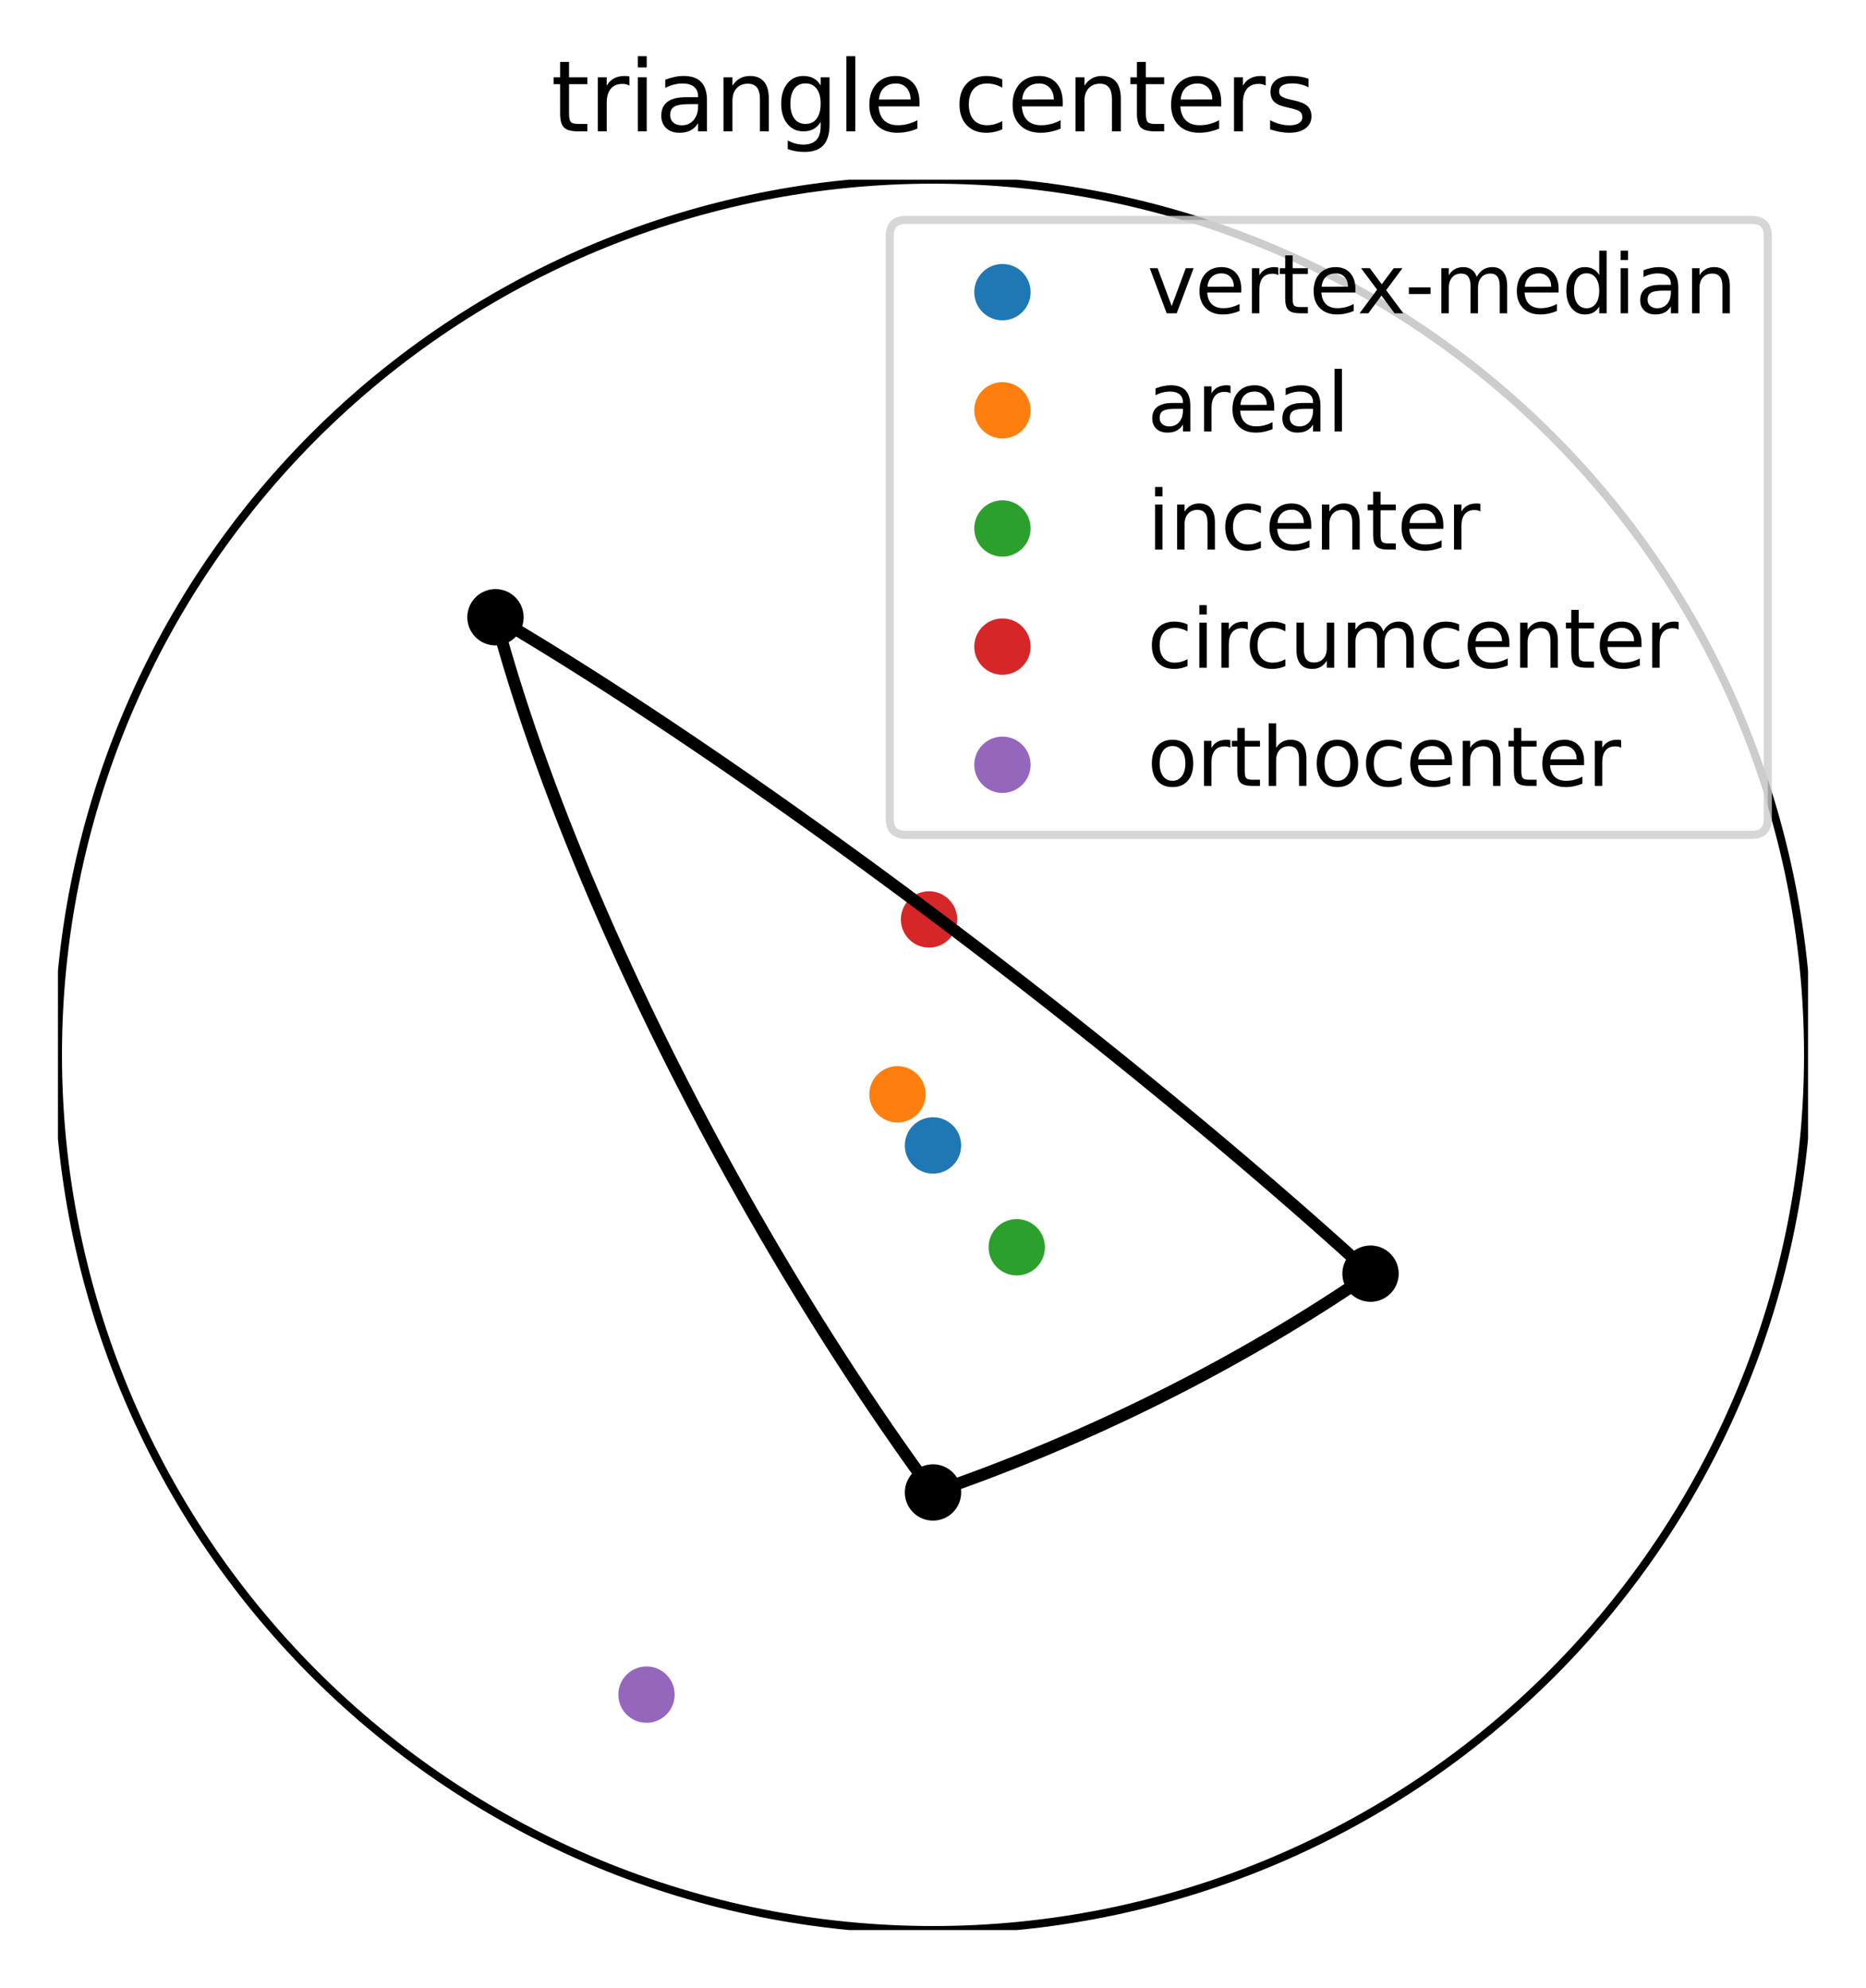 <?xml version="1.0" encoding="utf-8" standalone="no"?>
<!DOCTYPE svg PUBLIC "-//W3C//DTD SVG 1.1//EN"
  "http://www.w3.org/Graphics/SVG/1.1/DTD/svg11.dtd">
<svg height="246.958pt" version="1.1" viewBox="0 0 231.84 246.958" width="231.84pt" xmlns="http://www.w3.org/2000/svg" xmlns:xlink="http://www.w3.org/1999/xlink">
 <defs>
  <style type="text/css">*{stroke-linecap:butt;stroke-linejoin:round;}</style>
 </defs>
 <g id="figure_1">
  <g id="patch_1">
   <path d="M 0 246.958 
L 231.84 246.958 
L 231.84 0 
L 0 0 
z
" style="fill:#ffffff;"/>
  </g>
  <g id="axes_1">
   <g id="PathCollection_1">
    <defs>
     <path d="M 0 3 
C 0.796 3 1.559 2.684 2.121 2.121 
C 2.684 1.559 3 0.796 3 0 
C 3 -0.796 2.684 -1.559 2.121 -2.121 
C 1.559 -2.684 0.796 -3 0 -3 
C -0.796 -3 -1.559 -2.684 -2.121 -2.121 
C -2.684 -1.559 -3 -0.796 -3 0 
C -3 0.796 -2.684 1.559 -2.121 2.121 
C -1.559 2.684 -0.796 3 0 3 
z
" id="m2ae55743d6" style="stroke:#000000;"/>
    </defs>
    <g clip-path="url(#pd826e35961)">
     <use style="stroke:#000000;" x="115.92" xlink:href="#m2ae55743d6" y="185.398"/>
     <use style="stroke:#000000;" x="170.28" xlink:href="#m2ae55743d6" y="158.218"/>
     <use style="stroke:#000000;" x="61.56" xlink:href="#m2ae55743d6" y="76.678"/>
    </g>
   </g>
   <g id="PathCollection_2">
    <defs>
     <path d="M 0 3 
C 0.796 3 1.559 2.684 2.121 2.121 
C 2.684 1.559 3 0.796 3 0 
C 3 -0.796 2.684 -1.559 2.121 -2.121 
C 1.559 -2.684 0.796 -3 0 -3 
C -0.796 -3 -1.559 -2.684 -2.121 -2.121 
C -2.684 -1.559 -3 -0.796 -3 0 
C -3 0.796 -2.684 1.559 -2.121 2.121 
C -1.559 2.684 -0.796 3 0 3 
z
" id="m4054e0c699" style="stroke:#1f77b4;"/>
    </defs>
    <g clip-path="url(#pd826e35961)">
     <use style="fill:#1f77b4;stroke:#1f77b4;" x="115.92" xlink:href="#m4054e0c699" y="142.292"/>
    </g>
   </g>
   <g id="PathCollection_3">
    <defs>
     <path d="M 0 3 
C 0.796 3 1.559 2.684 2.121 2.121 
C 2.684 1.559 3 0.796 3 0 
C 3 -0.796 2.684 -1.559 2.121 -2.121 
C 1.559 -2.684 0.796 -3 0 -3 
C -0.796 -3 -1.559 -2.684 -2.121 -2.121 
C -2.684 -1.559 -3 -0.796 -3 0 
C -3 0.796 -2.684 1.559 -2.121 2.121 
C -1.559 2.684 -0.796 3 0 3 
z
" id="mca50ab4fb4" style="stroke:#ff7f0e;"/>
    </defs>
    <g clip-path="url(#pd826e35961)">
     <use style="fill:#ff7f0e;stroke:#ff7f0e;" x="111.507" xlink:href="#mca50ab4fb4" y="135.937"/>
    </g>
   </g>
   <g id="PathCollection_4">
    <defs>
     <path d="M 0 3 
C 0.796 3 1.559 2.684 2.121 2.121 
C 2.684 1.559 3 0.796 3 0 
C 3 -0.796 2.684 -1.559 2.121 -2.121 
C 1.559 -2.684 0.796 -3 0 -3 
C -0.796 -3 -1.559 -2.684 -2.121 -2.121 
C -2.684 -1.559 -3 -0.796 -3 0 
C -3 0.796 -2.684 1.559 -2.121 2.121 
C -1.559 2.684 -0.796 3 0 3 
z
" id="m2b1fce0ffa" style="stroke:#2ca02c;"/>
    </defs>
    <g clip-path="url(#pd826e35961)">
     <use style="fill:#2ca02c;stroke:#2ca02c;" x="126.325" xlink:href="#m2b1fce0ffa" y="154.94"/>
    </g>
   </g>
   <g id="PathCollection_5">
    <defs>
     <path d="M 0 3 
C 0.796 3 1.559 2.684 2.121 2.121 
C 2.684 1.559 3 0.796 3 0 
C 3 -0.796 2.684 -1.559 2.121 -2.121 
C 1.559 -2.684 0.796 -3 0 -3 
C -0.796 -3 -1.559 -2.684 -2.121 -2.121 
C -2.684 -1.559 -3 -0.796 -3 0 
C -3 0.796 -2.684 1.559 -2.121 2.121 
C -1.559 2.684 -0.796 3 0 3 
z
" id="mefd94f5008" style="stroke:#d62728;"/>
    </defs>
    <g clip-path="url(#pd826e35961)">
     <use style="fill:#d62728;stroke:#d62728;" x="115.428" xlink:href="#mefd94f5008" y="114.215"/>
    </g>
   </g>
   <g id="PathCollection_6">
    <defs>
     <path d="M 0 3 
C 0.796 3 1.559 2.684 2.121 2.121 
C 2.684 1.559 3 0.796 3 0 
C 3 -0.796 2.684 -1.559 2.121 -2.121 
C 1.559 -2.684 0.796 -3 0 -3 
C -0.796 -3 -1.559 -2.684 -2.121 -2.121 
C -2.684 -1.559 -3 -0.796 -3 0 
C -3 0.796 -2.684 1.559 -2.121 2.121 
C -1.559 2.684 -0.796 3 0 3 
z
" id="ma0c01dca6e" style="stroke:#9467bd;"/>
    </defs>
    <g clip-path="url(#pd826e35961)">
     <use style="fill:#9467bd;stroke:#9467bd;" x="80.324" xlink:href="#ma0c01dca6e" y="210.512"/>
    </g>
   </g>
   <g id="patch_2">
    <path clip-path="url(#pd826e35961)" d="M 115.92 239.758 
C 144.753 239.758 172.409 228.303 192.797 207.915 
C 213.185 187.527 224.64 159.871 224.64 131.038 
C 224.64 102.205 213.185 74.549 192.797 54.161 
C 172.409 33.774 144.753 22.318 115.92 22.318 
C 87.087 22.318 59.431 33.774 39.043 54.161 
C 18.655 74.549 7.2 102.205 7.2 131.038 
C 7.2 159.871 18.655 187.527 39.043 207.915 
C 59.431 228.303 87.087 239.758 115.92 239.758 
z
" style="fill:none;stroke:#000000;stroke-linejoin:miter;"/>
   </g>
   <g id="line2d_1">
    <path clip-path="url(#pd826e35961)" d="M 170.28 158.218 
L 168.392 156.504 
L 166.465 154.77 
L 164.498 153.018 
L 162.494 151.249 
L 160.454 149.465 
L 158.381 147.666 
L 156.274 145.855 
L 154.137 144.032 
L 151.97 142.199 
L 149.775 140.358 
L 147.555 138.509 
L 145.31 136.655 
L 143.042 134.797 
L 140.754 132.935 
L 138.447 131.072 
L 136.122 129.21 
L 133.782 127.348 
L 131.428 125.489 
L 129.063 123.635 
L 126.687 121.786 
L 124.303 119.945 
L 121.912 118.112 
L 119.517 116.289 
L 117.119 114.477 
L 114.721 112.678 
L 112.323 110.893 
L 109.928 109.123 
L 107.537 107.37 
L 105.153 105.636 
L 102.777 103.921 
L 100.412 102.227 
L 98.058 100.555 
L 95.718 98.906 
L 93.393 97.282 
L 91.086 95.684 
L 88.798 94.113 
L 86.53 92.57 
L 84.285 91.057 
L 82.065 89.575 
L 79.87 88.125 
L 77.703 86.707 
L 75.566 85.324 
L 73.459 83.975 
L 71.386 82.663 
L 69.346 81.388 
L 67.342 80.151 
L 65.375 78.953 
L 63.448 77.795 
L 61.56 76.678 
" style="fill:none;stroke:#000000;stroke-linecap:square;stroke-width:1.5;"/>
   </g>
   <g id="line2d_2">
    <path clip-path="url(#pd826e35961)" d="M 61.56 76.678 
L 62.094 78.64 
L 62.66 80.634 
L 63.258 82.657 
L 63.888 84.71 
L 64.548 86.79 
L 65.24 88.897 
L 65.962 91.03 
L 66.714 93.186 
L 67.496 95.365 
L 68.306 97.565 
L 69.145 99.786 
L 70.012 102.025 
L 70.907 104.281 
L 71.829 106.554 
L 72.777 108.841 
L 73.751 111.142 
L 74.75 113.455 
L 75.774 115.778 
L 76.822 118.11 
L 77.894 120.45 
L 78.988 122.796 
L 80.105 125.148 
L 81.242 127.502 
L 82.401 129.859 
L 83.58 132.217 
L 84.778 134.574 
L 85.995 136.929 
L 87.23 139.28 
L 88.482 141.626 
L 89.751 143.966 
L 91.035 146.299 
L 92.334 148.622 
L 93.647 150.934 
L 94.974 153.235 
L 96.313 155.522 
L 97.664 157.795 
L 99.026 160.051 
L 100.398 162.291 
L 101.779 164.511 
L 103.169 166.711 
L 104.566 168.89 
L 105.971 171.047 
L 107.381 173.179 
L 108.796 175.286 
L 110.216 177.366 
L 111.639 179.419 
L 113.064 181.443 
L 114.492 183.436 
L 115.92 185.398 
" style="fill:none;stroke:#000000;stroke-linecap:square;stroke-width:1.5;"/>
   </g>
   <g id="line2d_3">
    <path clip-path="url(#pd826e35961)" d="M 115.92 185.398 
L 117.091 184.993 
L 118.262 184.58 
L 119.433 184.16 
L 120.604 183.733 
L 121.773 183.299 
L 122.942 182.858 
L 124.11 182.41 
L 125.277 181.955 
L 126.443 181.493 
L 127.607 181.024 
L 128.77 180.549 
L 129.931 180.067 
L 131.09 179.578 
L 132.247 179.083 
L 133.402 178.582 
L 134.554 178.074 
L 135.704 177.559 
L 136.851 177.039 
L 137.996 176.512 
L 139.137 175.979 
L 140.276 175.441 
L 141.411 174.896 
L 142.543 174.345 
L 143.671 173.789 
L 144.795 173.227 
L 145.916 172.659 
L 147.032 172.085 
L 148.145 171.506 
L 149.253 170.922 
L 150.356 170.332 
L 151.455 169.737 
L 152.549 169.137 
L 153.638 168.531 
L 154.723 167.921 
L 155.802 167.306 
L 156.875 166.685 
L 157.943 166.06 
L 159.006 165.431 
L 160.062 164.796 
L 161.113 164.158 
L 162.158 163.514 
L 163.196 162.867 
L 164.228 162.215 
L 165.254 161.558 
L 166.273 160.898 
L 167.285 160.234 
L 168.291 159.566 
L 169.289 158.894 
L 170.28 158.218 
" style="fill:none;stroke:#000000;stroke-linecap:square;stroke-width:1.5;"/>
   </g>
   <g id="text_1">
    <!-- triangle centers -->
    <g transform="translate(68.451 16.318)scale(0.12 -0.12)">
     <defs>
      <path d="M 1172 4494 
L 1172 3500 
L 2356 3500 
L 2356 3053 
L 1172 3053 
L 1172 1153 
Q 1172 725 1289 603 
Q 1406 481 1766 481 
L 2356 481 
L 2356 0 
L 1766 0 
Q 1100 0 847 248 
Q 594 497 594 1153 
L 594 3053 
L 172 3053 
L 172 3500 
L 594 3500 
L 594 4494 
L 1172 4494 
z
" id="DejaVuSans-74" transform="scale(0.016)"/>
      <path d="M 2631 2963 
Q 2534 3019 2420 3045 
Q 2306 3072 2169 3072 
Q 1681 3072 1420 2755 
Q 1159 2438 1159 1844 
L 1159 0 
L 581 0 
L 581 3500 
L 1159 3500 
L 1159 2956 
Q 1341 3275 1631 3429 
Q 1922 3584 2338 3584 
Q 2397 3584 2469 3576 
Q 2541 3569 2628 3553 
L 2631 2963 
z
" id="DejaVuSans-72" transform="scale(0.016)"/>
      <path d="M 603 3500 
L 1178 3500 
L 1178 0 
L 603 0 
L 603 3500 
z
M 603 4863 
L 1178 4863 
L 1178 4134 
L 603 4134 
L 603 4863 
z
" id="DejaVuSans-69" transform="scale(0.016)"/>
      <path d="M 2194 1759 
Q 1497 1759 1228 1600 
Q 959 1441 959 1056 
Q 959 750 1161 570 
Q 1363 391 1709 391 
Q 2188 391 2477 730 
Q 2766 1069 2766 1631 
L 2766 1759 
L 2194 1759 
z
M 3341 1997 
L 3341 0 
L 2766 0 
L 2766 531 
Q 2569 213 2275 61 
Q 1981 -91 1556 -91 
Q 1019 -91 701 211 
Q 384 513 384 1019 
Q 384 1609 779 1909 
Q 1175 2209 1959 2209 
L 2766 2209 
L 2766 2266 
Q 2766 2663 2505 2880 
Q 2244 3097 1772 3097 
Q 1472 3097 1187 3025 
Q 903 2953 641 2809 
L 641 3341 
Q 956 3463 1253 3523 
Q 1550 3584 1831 3584 
Q 2591 3584 2966 3190 
Q 3341 2797 3341 1997 
z
" id="DejaVuSans-61" transform="scale(0.016)"/>
      <path d="M 3513 2113 
L 3513 0 
L 2938 0 
L 2938 2094 
Q 2938 2591 2744 2837 
Q 2550 3084 2163 3084 
Q 1697 3084 1428 2787 
Q 1159 2491 1159 1978 
L 1159 0 
L 581 0 
L 581 3500 
L 1159 3500 
L 1159 2956 
Q 1366 3272 1645 3428 
Q 1925 3584 2291 3584 
Q 2894 3584 3203 3211 
Q 3513 2838 3513 2113 
z
" id="DejaVuSans-6e" transform="scale(0.016)"/>
      <path d="M 2906 1791 
Q 2906 2416 2648 2759 
Q 2391 3103 1925 3103 
Q 1463 3103 1205 2759 
Q 947 2416 947 1791 
Q 947 1169 1205 825 
Q 1463 481 1925 481 
Q 2391 481 2648 825 
Q 2906 1169 2906 1791 
z
M 3481 434 
Q 3481 -459 3084 -895 
Q 2688 -1331 1869 -1331 
Q 1566 -1331 1297 -1286 
Q 1028 -1241 775 -1147 
L 775 -588 
Q 1028 -725 1275 -790 
Q 1522 -856 1778 -856 
Q 2344 -856 2625 -561 
Q 2906 -266 2906 331 
L 2906 616 
Q 2728 306 2450 153 
Q 2172 0 1784 0 
Q 1141 0 747 490 
Q 353 981 353 1791 
Q 353 2603 747 3093 
Q 1141 3584 1784 3584 
Q 2172 3584 2450 3431 
Q 2728 3278 2906 2969 
L 2906 3500 
L 3481 3500 
L 3481 434 
z
" id="DejaVuSans-67" transform="scale(0.016)"/>
      <path d="M 603 4863 
L 1178 4863 
L 1178 0 
L 603 0 
L 603 4863 
z
" id="DejaVuSans-6c" transform="scale(0.016)"/>
      <path d="M 3597 1894 
L 3597 1613 
L 953 1613 
Q 991 1019 1311 708 
Q 1631 397 2203 397 
Q 2534 397 2845 478 
Q 3156 559 3463 722 
L 3463 178 
Q 3153 47 2828 -22 
Q 2503 -91 2169 -91 
Q 1331 -91 842 396 
Q 353 884 353 1716 
Q 353 2575 817 3079 
Q 1281 3584 2069 3584 
Q 2775 3584 3186 3129 
Q 3597 2675 3597 1894 
z
M 3022 2063 
Q 3016 2534 2758 2815 
Q 2500 3097 2075 3097 
Q 1594 3097 1305 2825 
Q 1016 2553 972 2059 
L 3022 2063 
z
" id="DejaVuSans-65" transform="scale(0.016)"/>
      <path id="DejaVuSans-20" transform="scale(0.016)"/>
      <path d="M 3122 3366 
L 3122 2828 
Q 2878 2963 2633 3030 
Q 2388 3097 2138 3097 
Q 1578 3097 1268 2742 
Q 959 2388 959 1747 
Q 959 1106 1268 751 
Q 1578 397 2138 397 
Q 2388 397 2633 464 
Q 2878 531 3122 666 
L 3122 134 
Q 2881 22 2623 -34 
Q 2366 -91 2075 -91 
Q 1284 -91 818 406 
Q 353 903 353 1747 
Q 353 2603 823 3093 
Q 1294 3584 2113 3584 
Q 2378 3584 2631 3529 
Q 2884 3475 3122 3366 
z
" id="DejaVuSans-63" transform="scale(0.016)"/>
      <path d="M 2834 3397 
L 2834 2853 
Q 2591 2978 2328 3040 
Q 2066 3103 1784 3103 
Q 1356 3103 1142 2972 
Q 928 2841 928 2578 
Q 928 2378 1081 2264 
Q 1234 2150 1697 2047 
L 1894 2003 
Q 2506 1872 2764 1633 
Q 3022 1394 3022 966 
Q 3022 478 2636 193 
Q 2250 -91 1575 -91 
Q 1294 -91 989 -36 
Q 684 19 347 128 
L 347 722 
Q 666 556 975 473 
Q 1284 391 1588 391 
Q 1994 391 2212 530 
Q 2431 669 2431 922 
Q 2431 1156 2273 1281 
Q 2116 1406 1581 1522 
L 1381 1569 
Q 847 1681 609 1914 
Q 372 2147 372 2553 
Q 372 3047 722 3315 
Q 1072 3584 1716 3584 
Q 2034 3584 2315 3537 
Q 2597 3491 2834 3397 
z
" id="DejaVuSans-73" transform="scale(0.016)"/>
     </defs>
     <use xlink:href="#DejaVuSans-74"/>
     <use x="39.209" xlink:href="#DejaVuSans-72"/>
     <use x="80.322" xlink:href="#DejaVuSans-69"/>
     <use x="108.105" xlink:href="#DejaVuSans-61"/>
     <use x="169.385" xlink:href="#DejaVuSans-6e"/>
     <use x="232.764" xlink:href="#DejaVuSans-67"/>
     <use x="296.24" xlink:href="#DejaVuSans-6c"/>
     <use x="324.023" xlink:href="#DejaVuSans-65"/>
     <use x="385.547" xlink:href="#DejaVuSans-20"/>
     <use x="417.334" xlink:href="#DejaVuSans-63"/>
     <use x="472.314" xlink:href="#DejaVuSans-65"/>
     <use x="533.838" xlink:href="#DejaVuSans-6e"/>
     <use x="597.217" xlink:href="#DejaVuSans-74"/>
     <use x="636.426" xlink:href="#DejaVuSans-65"/>
     <use x="697.949" xlink:href="#DejaVuSans-72"/>
     <use x="739.062" xlink:href="#DejaVuSans-73"/>
    </g>
   </g>
   <g id="legend_1">
    <g id="patch_3">
     <path d="M 112.546 103.709 
L 217.64 103.709 
Q 219.64 103.709 219.64 101.709 
L 219.64 29.318 
Q 219.64 27.318 217.64 27.318 
L 112.546 27.318 
Q 110.546 27.318 110.546 29.318 
L 110.546 101.709 
Q 110.546 103.709 112.546 103.709 
z
" style="fill:#ffffff;opacity:0.8;stroke:#cccccc;stroke-linejoin:miter;"/>
    </g>
    <g id="PathCollection_7">
     <g>
      <use style="fill:#1f77b4;stroke:#1f77b4;" x="124.546" xlink:href="#m4054e0c699" y="36.292"/>
     </g>
    </g>
    <g id="text_2">
     <!-- vertex-median -->
     <g transform="translate(142.546 38.917)scale(0.1 -0.1)">
      <defs>
       <path d="M 191 3500 
L 800 3500 
L 1894 563 
L 2988 3500 
L 3597 3500 
L 2284 0 
L 1503 0 
L 191 3500 
z
" id="DejaVuSans-76" transform="scale(0.016)"/>
       <path d="M 3513 3500 
L 2247 1797 
L 3578 0 
L 2900 0 
L 1881 1375 
L 863 0 
L 184 0 
L 1544 1831 
L 300 3500 
L 978 3500 
L 1906 2253 
L 2834 3500 
L 3513 3500 
z
" id="DejaVuSans-78" transform="scale(0.016)"/>
       <path d="M 313 2009 
L 1997 2009 
L 1997 1497 
L 313 1497 
L 313 2009 
z
" id="DejaVuSans-2d" transform="scale(0.016)"/>
       <path d="M 3328 2828 
Q 3544 3216 3844 3400 
Q 4144 3584 4550 3584 
Q 5097 3584 5394 3201 
Q 5691 2819 5691 2113 
L 5691 0 
L 5113 0 
L 5113 2094 
Q 5113 2597 4934 2840 
Q 4756 3084 4391 3084 
Q 3944 3084 3684 2787 
Q 3425 2491 3425 1978 
L 3425 0 
L 2847 0 
L 2847 2094 
Q 2847 2600 2669 2842 
Q 2491 3084 2119 3084 
Q 1678 3084 1418 2786 
Q 1159 2488 1159 1978 
L 1159 0 
L 581 0 
L 581 3500 
L 1159 3500 
L 1159 2956 
Q 1356 3278 1631 3431 
Q 1906 3584 2284 3584 
Q 2666 3584 2933 3390 
Q 3200 3197 3328 2828 
z
" id="DejaVuSans-6d" transform="scale(0.016)"/>
       <path d="M 2906 2969 
L 2906 4863 
L 3481 4863 
L 3481 0 
L 2906 0 
L 2906 525 
Q 2725 213 2448 61 
Q 2172 -91 1784 -91 
Q 1150 -91 751 415 
Q 353 922 353 1747 
Q 353 2572 751 3078 
Q 1150 3584 1784 3584 
Q 2172 3584 2448 3432 
Q 2725 3281 2906 2969 
z
M 947 1747 
Q 947 1113 1208 752 
Q 1469 391 1925 391 
Q 2381 391 2643 752 
Q 2906 1113 2906 1747 
Q 2906 2381 2643 2742 
Q 2381 3103 1925 3103 
Q 1469 3103 1208 2742 
Q 947 2381 947 1747 
z
" id="DejaVuSans-64" transform="scale(0.016)"/>
      </defs>
      <use xlink:href="#DejaVuSans-76"/>
      <use x="59.18" xlink:href="#DejaVuSans-65"/>
      <use x="120.703" xlink:href="#DejaVuSans-72"/>
      <use x="161.816" xlink:href="#DejaVuSans-74"/>
      <use x="201.025" xlink:href="#DejaVuSans-65"/>
      <use x="260.799" xlink:href="#DejaVuSans-78"/>
      <use x="319.979" xlink:href="#DejaVuSans-2d"/>
      <use x="356.062" xlink:href="#DejaVuSans-6d"/>
      <use x="453.475" xlink:href="#DejaVuSans-65"/>
      <use x="514.998" xlink:href="#DejaVuSans-64"/>
      <use x="578.475" xlink:href="#DejaVuSans-69"/>
      <use x="606.258" xlink:href="#DejaVuSans-61"/>
      <use x="667.537" xlink:href="#DejaVuSans-6e"/>
     </g>
    </g>
    <g id="PathCollection_8">
     <g>
      <use style="fill:#ff7f0e;stroke:#ff7f0e;" x="124.546" xlink:href="#mca50ab4fb4" y="50.97"/>
     </g>
    </g>
    <g id="text_3">
     <!-- areal -->
     <g transform="translate(142.546 53.595)scale(0.1 -0.1)">
      <use xlink:href="#DejaVuSans-61"/>
      <use x="61.279" xlink:href="#DejaVuSans-72"/>
      <use x="100.143" xlink:href="#DejaVuSans-65"/>
      <use x="161.666" xlink:href="#DejaVuSans-61"/>
      <use x="222.945" xlink:href="#DejaVuSans-6c"/>
     </g>
    </g>
    <g id="PathCollection_9">
     <g>
      <use style="fill:#2ca02c;stroke:#2ca02c;" x="124.546" xlink:href="#m2b1fce0ffa" y="65.648"/>
     </g>
    </g>
    <g id="text_4">
     <!-- incenter -->
     <g transform="translate(142.546 68.273)scale(0.1 -0.1)">
      <use xlink:href="#DejaVuSans-69"/>
      <use x="27.783" xlink:href="#DejaVuSans-6e"/>
      <use x="91.162" xlink:href="#DejaVuSans-63"/>
      <use x="146.143" xlink:href="#DejaVuSans-65"/>
      <use x="207.666" xlink:href="#DejaVuSans-6e"/>
      <use x="271.045" xlink:href="#DejaVuSans-74"/>
      <use x="310.254" xlink:href="#DejaVuSans-65"/>
      <use x="371.777" xlink:href="#DejaVuSans-72"/>
     </g>
    </g>
    <g id="PathCollection_10">
     <g>
      <use style="fill:#d62728;stroke:#d62728;" x="124.546" xlink:href="#mefd94f5008" y="80.326"/>
     </g>
    </g>
    <g id="text_5">
     <!-- circumcenter -->
     <g transform="translate(142.546 82.951)scale(0.1 -0.1)">
      <defs>
       <path d="M 544 1381 
L 544 3500 
L 1119 3500 
L 1119 1403 
Q 1119 906 1312 657 
Q 1506 409 1894 409 
Q 2359 409 2629 706 
Q 2900 1003 2900 1516 
L 2900 3500 
L 3475 3500 
L 3475 0 
L 2900 0 
L 2900 538 
Q 2691 219 2414 64 
Q 2138 -91 1772 -91 
Q 1169 -91 856 284 
Q 544 659 544 1381 
z
M 1991 3584 
L 1991 3584 
z
" id="DejaVuSans-75" transform="scale(0.016)"/>
      </defs>
      <use xlink:href="#DejaVuSans-63"/>
      <use x="54.98" xlink:href="#DejaVuSans-69"/>
      <use x="82.764" xlink:href="#DejaVuSans-72"/>
      <use x="121.627" xlink:href="#DejaVuSans-63"/>
      <use x="176.607" xlink:href="#DejaVuSans-75"/>
      <use x="239.986" xlink:href="#DejaVuSans-6d"/>
      <use x="337.398" xlink:href="#DejaVuSans-63"/>
      <use x="392.379" xlink:href="#DejaVuSans-65"/>
      <use x="453.902" xlink:href="#DejaVuSans-6e"/>
      <use x="517.281" xlink:href="#DejaVuSans-74"/>
      <use x="556.49" xlink:href="#DejaVuSans-65"/>
      <use x="618.014" xlink:href="#DejaVuSans-72"/>
     </g>
    </g>
    <g id="PathCollection_11">
     <g>
      <use style="fill:#9467bd;stroke:#9467bd;" x="124.546" xlink:href="#ma0c01dca6e" y="95.004"/>
     </g>
    </g>
    <g id="text_6">
     <!-- orthocenter -->
     <g transform="translate(142.546 97.629)scale(0.1 -0.1)">
      <defs>
       <path d="M 1959 3097 
Q 1497 3097 1228 2736 
Q 959 2375 959 1747 
Q 959 1119 1226 758 
Q 1494 397 1959 397 
Q 2419 397 2687 759 
Q 2956 1122 2956 1747 
Q 2956 2369 2687 2733 
Q 2419 3097 1959 3097 
z
M 1959 3584 
Q 2709 3584 3137 3096 
Q 3566 2609 3566 1747 
Q 3566 888 3137 398 
Q 2709 -91 1959 -91 
Q 1206 -91 779 398 
Q 353 888 353 1747 
Q 353 2609 779 3096 
Q 1206 3584 1959 3584 
z
" id="DejaVuSans-6f" transform="scale(0.016)"/>
       <path d="M 3513 2113 
L 3513 0 
L 2938 0 
L 2938 2094 
Q 2938 2591 2744 2837 
Q 2550 3084 2163 3084 
Q 1697 3084 1428 2787 
Q 1159 2491 1159 1978 
L 1159 0 
L 581 0 
L 581 4863 
L 1159 4863 
L 1159 2956 
Q 1366 3272 1645 3428 
Q 1925 3584 2291 3584 
Q 2894 3584 3203 3211 
Q 3513 2838 3513 2113 
z
" id="DejaVuSans-68" transform="scale(0.016)"/>
      </defs>
      <use xlink:href="#DejaVuSans-6f"/>
      <use x="61.182" xlink:href="#DejaVuSans-72"/>
      <use x="102.295" xlink:href="#DejaVuSans-74"/>
      <use x="141.504" xlink:href="#DejaVuSans-68"/>
      <use x="204.883" xlink:href="#DejaVuSans-6f"/>
      <use x="266.064" xlink:href="#DejaVuSans-63"/>
      <use x="321.045" xlink:href="#DejaVuSans-65"/>
      <use x="382.568" xlink:href="#DejaVuSans-6e"/>
      <use x="445.947" xlink:href="#DejaVuSans-74"/>
      <use x="485.156" xlink:href="#DejaVuSans-65"/>
      <use x="546.68" xlink:href="#DejaVuSans-72"/>
     </g>
    </g>
   </g>
  </g>
 </g>
 <defs>
  <clipPath id="pd826e35961">
   <rect height="217.44" width="217.44" x="7.2" y="22.318"/>
  </clipPath>
 </defs>
</svg>
